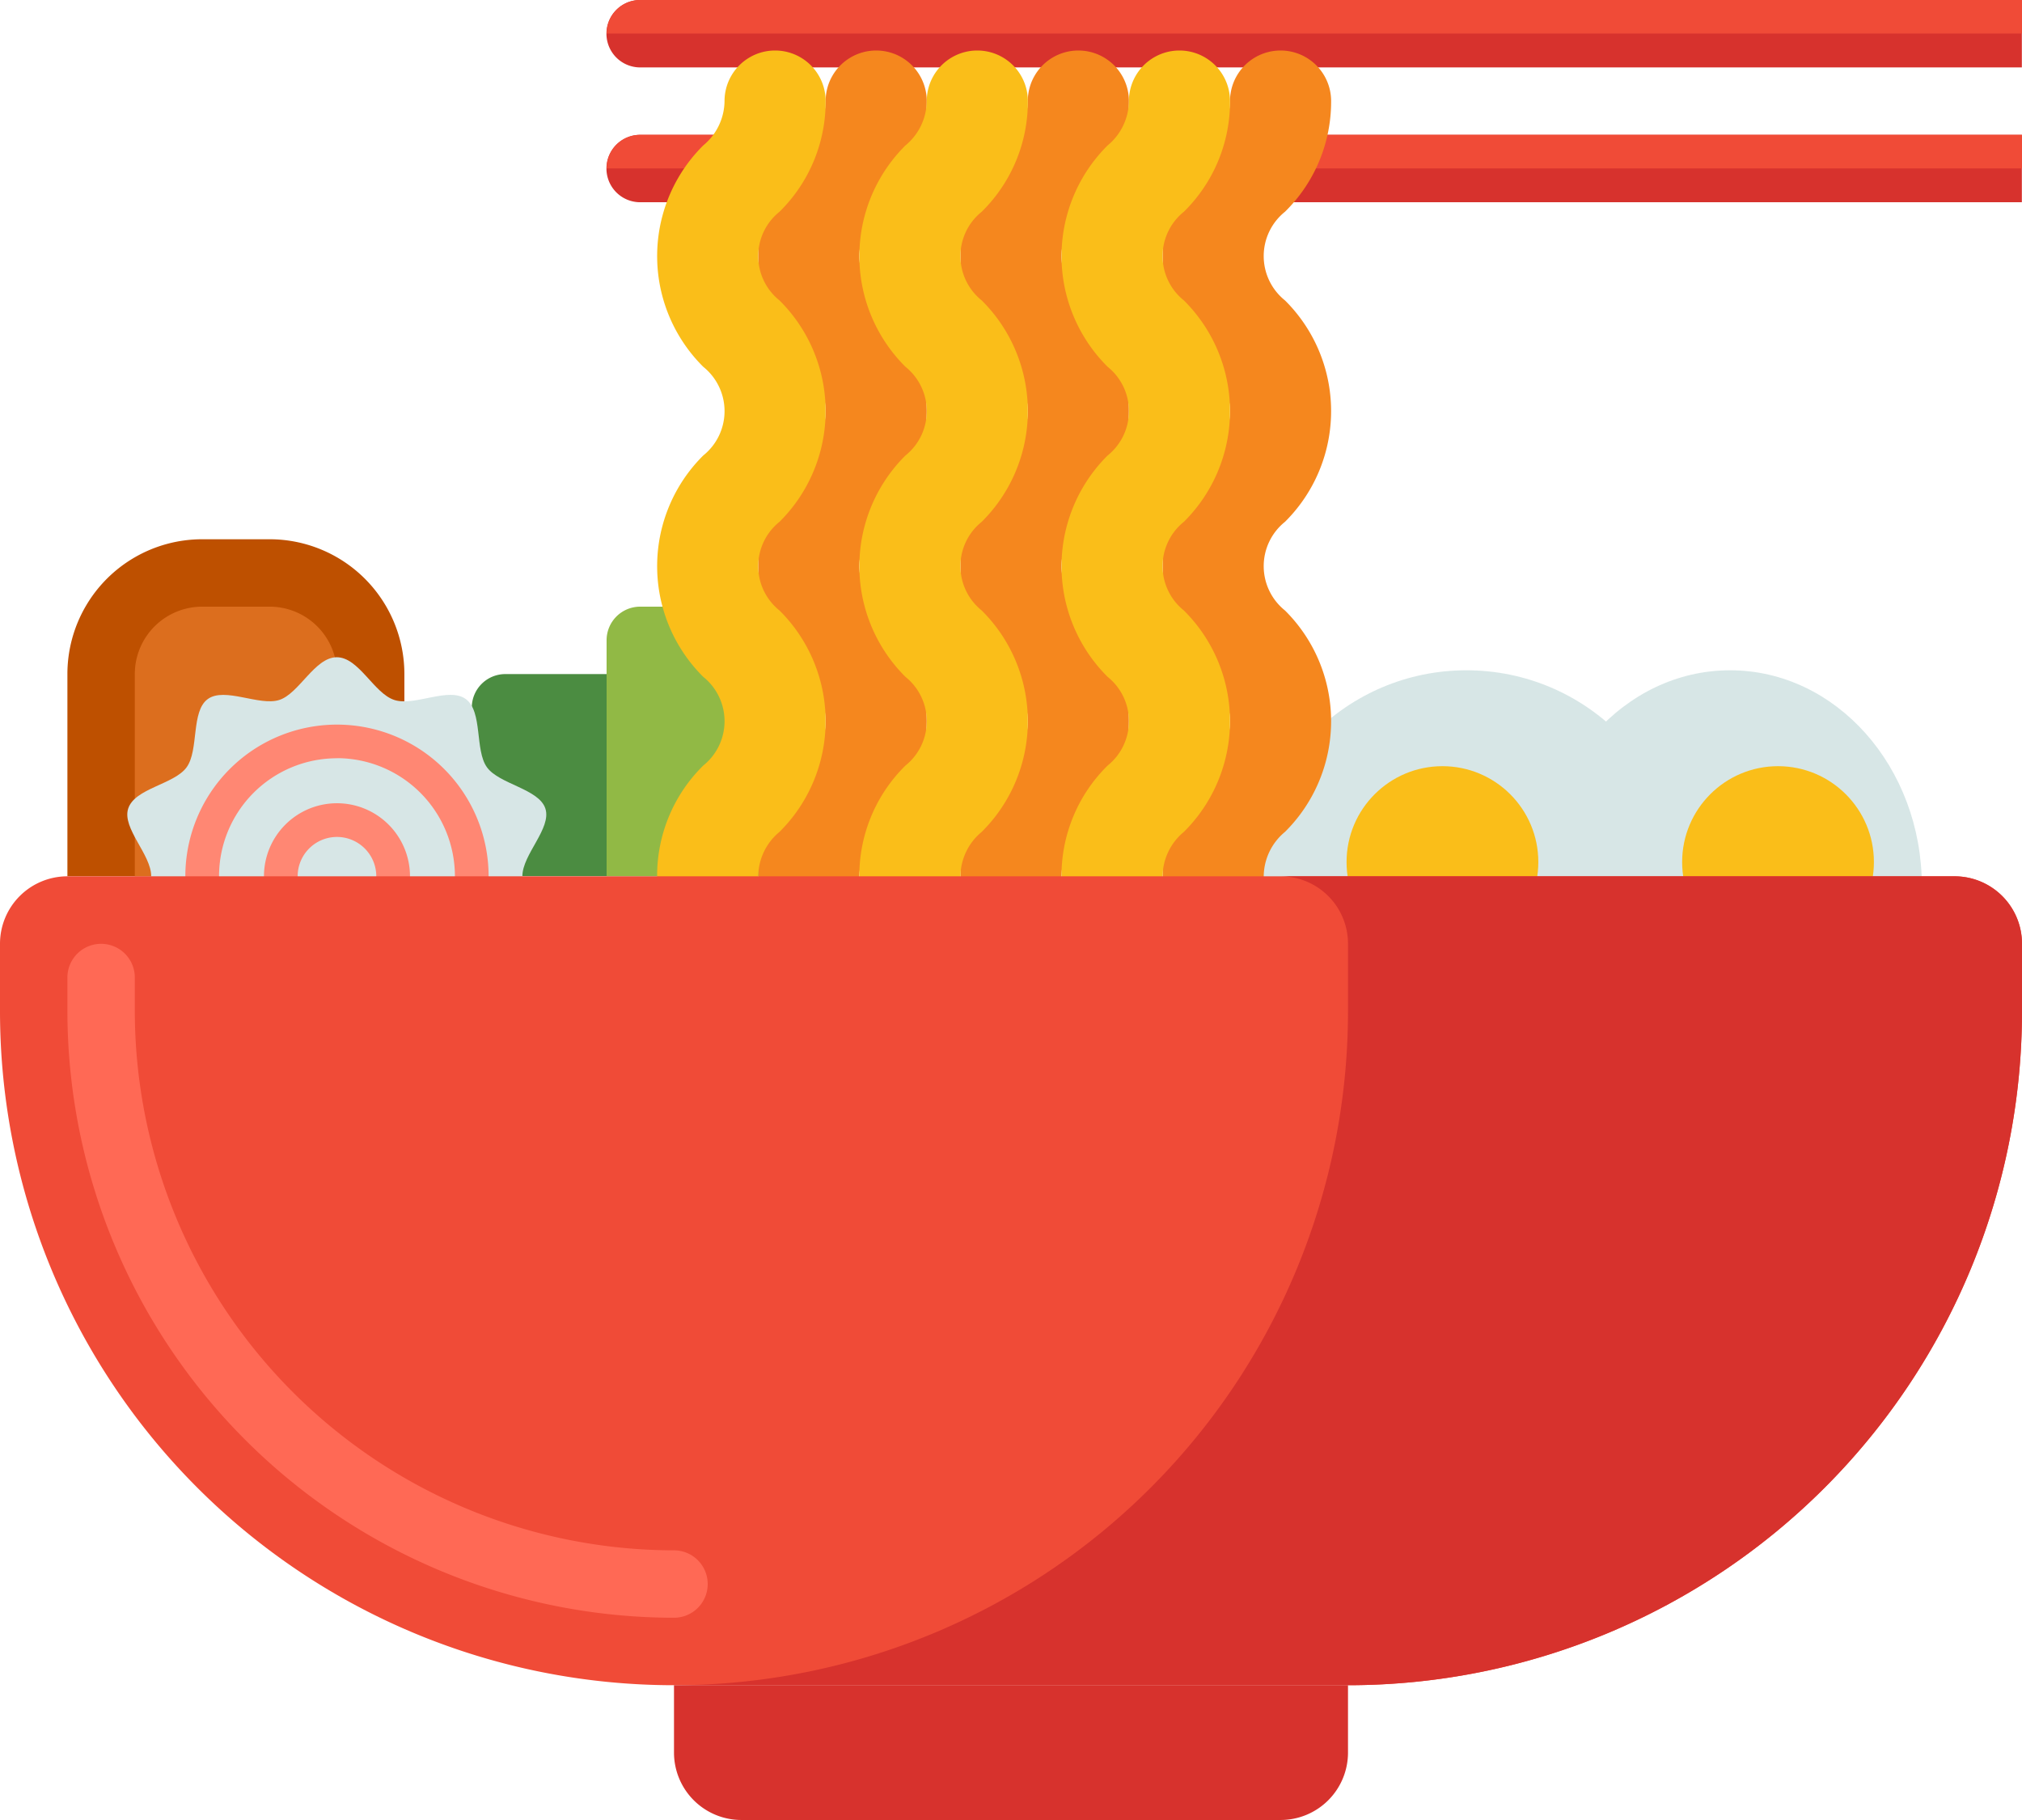 <svg xmlns="http://www.w3.org/2000/svg" width="42.177" height="37.959" viewBox="0 0 42.177 37.959">
  <g id="ramen" transform="translate(-16 -40)">
    <g id="Group_2944" data-name="Group 2944" transform="translate(17.406 51.247)">
      <path id="Path_15399" data-name="Path 15399" d="M36.218,168H34.812A2.812,2.812,0,0,0,32,170.812v4.218h7.029v-4.218A2.812,2.812,0,0,0,36.218,168Z" transform="translate(-32 -168)" fill="#be5000"/>
    </g>
    <g id="Group_2945" data-name="Group 2945" transform="translate(18.812 52.653)">
      <path id="Path_15400" data-name="Path 15400" d="M50.812,184H49.406A1.406,1.406,0,0,0,48,185.406v4.218h4.218v-4.218A1.406,1.406,0,0,0,50.812,184Z" transform="translate(-48 -184)" fill="#dc6e1e"/>
    </g>
    <g id="Group_2946" data-name="Group 2946" transform="translate(25.841 54.059)">
      <path id="Path_15401" data-name="Path 15401" d="M128.7,200h2.812a.7.7,0,0,1,.7.7v3.515H128V200.7A.7.7,0,0,1,128.7,200Z" transform="translate(-128 -200)" fill="#4b8c41"/>
    </g>
    <g id="Group_2947" data-name="Group 2947" transform="translate(28.653 52.653)">
      <path id="Path_15402" data-name="Path 15402" d="M160.7,184h2.812a.7.7,0,0,1,.7.7v4.921H160V184.7A.7.7,0,0,1,160.7,184Z" transform="translate(-160 -184)" fill="#91b945"/>
    </g>
    <g id="Group_2948" data-name="Group 2948" transform="translate(48.047 53.5)">
      <ellipse id="Ellipse_289" data-name="Ellipse 289" cx="4" cy="4.5" rx="4" ry="4.5" transform="translate(0.041 0.48)" fill="#d7e6e6"/>
    </g>
    <g id="Group_2949" data-name="Group 2949" transform="translate(18.664 53.707)">
      <path id="Path_15403" data-name="Path 15403" d="M54.549,200.569c0-.455.614-1,.48-1.412s-.961-.506-1.218-.86-.085-1.164-.442-1.424-1.065.157-1.491.019-.74-.891-1.2-.891-.785.758-1.2.891-1.137-.276-1.491-.019-.182,1.067-.442,1.424-1.08.435-1.218.86c-.133.411.48.957.48,1.412s-.614,1-.48,1.412.961.506,1.218.86.085,1.164.442,1.424,1.065-.157,1.491-.019.74.891,1.2.891.785-.758,1.2-.891,1.137.276,1.491.019.182-1.067.442-1.424,1.08-.435,1.218-.86C55.163,201.571,54.549,201.024,54.549,200.569Z" transform="translate(-46.317 -196)" fill="#d7e6e6"/>
    </g>
    <g id="Group_2950" data-name="Group 2950" transform="translate(19.866 55.113)">
      <path id="Path_15404" data-name="Path 15404" d="M63.163,218.326a3.163,3.163,0,1,1,3.163-3.163A3.167,3.167,0,0,1,63.163,218.326Zm0-5.624a2.46,2.46,0,1,0,2.46,2.46A2.463,2.463,0,0,0,63.163,212.7Z" transform="translate(-60 -212)" fill="#ff8773"/>
    </g>
    <g id="Group_2951" data-name="Group 2951" transform="translate(21.506 56.753)">
      <path id="Path_15405" data-name="Path 15405" d="M80.19,233.713a1.523,1.523,0,1,1,1.523-1.523A1.525,1.525,0,0,1,80.19,233.713Zm0-2.343a.82.82,0,1,0,.82.82A.821.821,0,0,0,80.19,231.37Z" transform="translate(-78.667 -230.667)" fill="#ff8773"/>
    </g>
    <g id="Group_2952" data-name="Group 2952" transform="translate(50.787 56.24)">
      <circle id="Ellipse_290" data-name="Ellipse 290" cx="2" cy="2" r="2" transform="translate(0.301 -0.26)" fill="#fabe19"/>
    </g>
    <g id="Group_2953" data-name="Group 2953" transform="translate(42.568 53.5)">
      <circle id="Ellipse_291" data-name="Ellipse 291" cx="4.5" cy="4.5" r="4.5" transform="translate(-0.48 0.48)" fill="#d7e6e6"/>
    </g>
    <g id="Group_2954" data-name="Group 2954" transform="translate(43.938 56.24)">
      <circle id="Ellipse_292" data-name="Ellipse 292" cx="2" cy="2" r="2" transform="translate(0.15 -0.26)" fill="#fabe19"/>
    </g>
    <g id="Group_2955" data-name="Group 2955" transform="translate(28.653 40)">
      <path id="Path_15406" data-name="Path 15406" d="M160.7,41.406h28.821V40H160.7a.7.7,0,0,0,0,1.406Z" transform="translate(-160 -40)" fill="#d7322d"/>
    </g>
    <g id="Group_2956" data-name="Group 2956" transform="translate(28.653 42.812)">
      <path id="Path_15407" data-name="Path 15407" d="M160.7,73.406h28.821V72H160.7a.7.7,0,0,0,0,1.406Z" transform="translate(-160 -72)" fill="#d7322d"/>
    </g>
    <g id="Group_2957" data-name="Group 2957" transform="translate(28.653 40)">
      <path id="Path_15408" data-name="Path 15408" d="M160,40.7h29.524V40H160.7A.7.7,0,0,0,160,40.7Z" transform="translate(-160 -40)" fill="#f04b37"/>
    </g>
    <g id="Group_2958" data-name="Group 2958" transform="translate(28.653 42.812)">
      <path id="Path_15409" data-name="Path 15409" d="M160,72.7h29.524V72H160.7A.7.7,0,0,0,160,72.7Z" transform="translate(-160 -72)" fill="#f04b37"/>
    </g>
    <g id="Group_2965" data-name="Group 2965" transform="translate(29.707 41.054)">
      <g id="Group_2959" data-name="Group 2959" transform="translate(2.109 0)">
        <path id="Path_15410" data-name="Path 15410" d="M197.054,70.276A1.054,1.054,0,0,1,196,69.222a3.222,3.222,0,0,1,.962-2.309,1.185,1.185,0,0,0,0-1.85,3.252,3.252,0,0,1,0-4.617,1.185,1.185,0,0,0,0-1.85,3.252,3.252,0,0,1,0-4.617,1.214,1.214,0,0,0,.444-.925,1.054,1.054,0,0,1,2.109,0,3.221,3.221,0,0,1-.962,2.308,1.185,1.185,0,0,0,0,1.85,3.252,3.252,0,0,1,0,4.617,1.185,1.185,0,0,0,0,1.85,3.252,3.252,0,0,1,0,4.617,1.215,1.215,0,0,0-.444.925,1.054,1.054,0,0,1-1.054,1.054Z" transform="translate(-196 -52)" fill="#f5871e"/>
      </g>
      <g id="Group_2960" data-name="Group 2960" transform="translate(0 0)">
        <path id="Path_15411" data-name="Path 15411" d="M173.054,70.276A1.054,1.054,0,0,1,172,69.222a3.222,3.222,0,0,1,.962-2.309,1.185,1.185,0,0,0,0-1.85,3.252,3.252,0,0,1,0-4.617,1.185,1.185,0,0,0,0-1.85,3.252,3.252,0,0,1,0-4.617,1.214,1.214,0,0,0,.444-.925,1.054,1.054,0,0,1,2.109,0,3.221,3.221,0,0,1-.962,2.308,1.185,1.185,0,0,0,0,1.85,3.252,3.252,0,0,1,0,4.617,1.185,1.185,0,0,0,0,1.85,3.252,3.252,0,0,1,0,4.617,1.215,1.215,0,0,0-.444.925,1.054,1.054,0,0,1-1.054,1.054Z" transform="translate(-172 -52)" fill="#fabe19"/>
      </g>
      <g id="Group_2961" data-name="Group 2961" transform="translate(6.326 0)">
        <path id="Path_15412" data-name="Path 15412" d="M245.054,70.276A1.054,1.054,0,0,1,244,69.222a3.222,3.222,0,0,1,.962-2.309,1.185,1.185,0,0,0,0-1.85,3.252,3.252,0,0,1,0-4.617,1.185,1.185,0,0,0,0-1.85,3.252,3.252,0,0,1,0-4.617,1.214,1.214,0,0,0,.444-.925,1.054,1.054,0,0,1,2.109,0,3.221,3.221,0,0,1-.962,2.308,1.185,1.185,0,0,0,0,1.85,3.252,3.252,0,0,1,0,4.617,1.185,1.185,0,0,0,0,1.85,3.252,3.252,0,0,1,0,4.617,1.215,1.215,0,0,0-.444.925,1.054,1.054,0,0,1-1.054,1.054Z" transform="translate(-244 -52)" fill="#f5871e"/>
      </g>
      <g id="Group_2962" data-name="Group 2962" transform="translate(4.218 0)">
        <path id="Path_15413" data-name="Path 15413" d="M221.054,70.276A1.054,1.054,0,0,1,220,69.222a3.222,3.222,0,0,1,.962-2.309,1.185,1.185,0,0,0,0-1.85,3.252,3.252,0,0,1,0-4.617,1.185,1.185,0,0,0,0-1.85,3.252,3.252,0,0,1,0-4.617,1.214,1.214,0,0,0,.444-.925,1.054,1.054,0,0,1,2.109,0,3.221,3.221,0,0,1-.962,2.308,1.185,1.185,0,0,0,0,1.85,3.252,3.252,0,0,1,0,4.617,1.185,1.185,0,0,0,0,1.85,3.252,3.252,0,0,1,0,4.617,1.215,1.215,0,0,0-.444.925,1.054,1.054,0,0,1-1.054,1.054Z" transform="translate(-220 -52)" fill="#fabe19"/>
      </g>
      <g id="Group_2963" data-name="Group 2963" transform="translate(10.544 0)">
        <path id="Path_15414" data-name="Path 15414" d="M293.054,70.276A1.054,1.054,0,0,1,292,69.222a3.222,3.222,0,0,1,.962-2.309,1.185,1.185,0,0,0,0-1.85,3.252,3.252,0,0,1,0-4.617,1.185,1.185,0,0,0,0-1.85,3.252,3.252,0,0,1,0-4.617,1.214,1.214,0,0,0,.444-.925,1.054,1.054,0,0,1,2.109,0,3.22,3.22,0,0,1-.962,2.308,1.185,1.185,0,0,0,0,1.85,3.252,3.252,0,0,1,0,4.617,1.185,1.185,0,0,0,0,1.85,3.252,3.252,0,0,1,0,4.617,1.215,1.215,0,0,0-.444.925,1.054,1.054,0,0,1-1.054,1.054Z" transform="translate(-292 -52)" fill="#f5871e"/>
      </g>
      <g id="Group_2964" data-name="Group 2964" transform="translate(8.435 0)">
        <path id="Path_15415" data-name="Path 15415" d="M269.054,70.276A1.054,1.054,0,0,1,268,69.222a3.222,3.222,0,0,1,.962-2.309,1.185,1.185,0,0,0,0-1.85,3.252,3.252,0,0,1,0-4.617,1.185,1.185,0,0,0,0-1.85,3.252,3.252,0,0,1,0-4.617,1.214,1.214,0,0,0,.444-.925,1.054,1.054,0,0,1,2.109,0,3.22,3.22,0,0,1-.962,2.308,1.185,1.185,0,0,0,0,1.85,3.252,3.252,0,0,1,0,4.617,1.185,1.185,0,0,0,0,1.85,3.252,3.252,0,0,1,0,4.617,1.215,1.215,0,0,0-.444.925,1.054,1.054,0,0,1-1.054,1.054Z" transform="translate(-268 -52)" fill="#fabe19"/>
      </g>
    </g>
    <g id="Group_2966" data-name="Group 2966" transform="translate(16 58.277)">
      <path id="Path_15416" data-name="Path 15416" d="M44.118,264.871H30.059A14.059,14.059,0,0,1,16,250.812v-1.406A1.406,1.406,0,0,1,17.406,248H56.771a1.406,1.406,0,0,1,1.406,1.406v1.406A14.059,14.059,0,0,1,44.118,264.871Z" transform="translate(-16 -248)" fill="#f04b37"/>
    </g>
    <g id="Group_2967" data-name="Group 2967" transform="translate(17.406 59.682)">
      <path id="Path_15417" data-name="Path 15417" d="M44.653,278.059A12.667,12.667,0,0,1,32,265.406v-.7a.7.7,0,1,1,1.406,0v.7a11.26,11.26,0,0,0,11.247,11.247.7.7,0,1,1,0,1.406Z" transform="translate(-32 -264)" fill="#ff6955"/>
    </g>
    <g id="Group_2968" data-name="Group 2968" transform="translate(30.059 58.277)">
      <path id="Path_15418" data-name="Path 15418" d="M202.712,248H188.653a1.406,1.406,0,0,1,1.406,1.406v1.406A14.059,14.059,0,0,1,176,264.871h14.059a14.059,14.059,0,0,0,14.059-14.059v-1.406A1.406,1.406,0,0,0,202.712,248Z" transform="translate(-176 -248)" fill="#d7322d"/>
    </g>
    <g id="Group_2969" data-name="Group 2969" transform="translate(30.059 75.147)">
      <path id="Path_15419" data-name="Path 15419" d="M188.653,442.812H177.406A1.406,1.406,0,0,1,176,441.406V440h14.059v1.406A1.406,1.406,0,0,1,188.653,442.812Z" transform="translate(-176 -440)" fill="#d7322d"/>
    </g>
  </g>
</svg>
